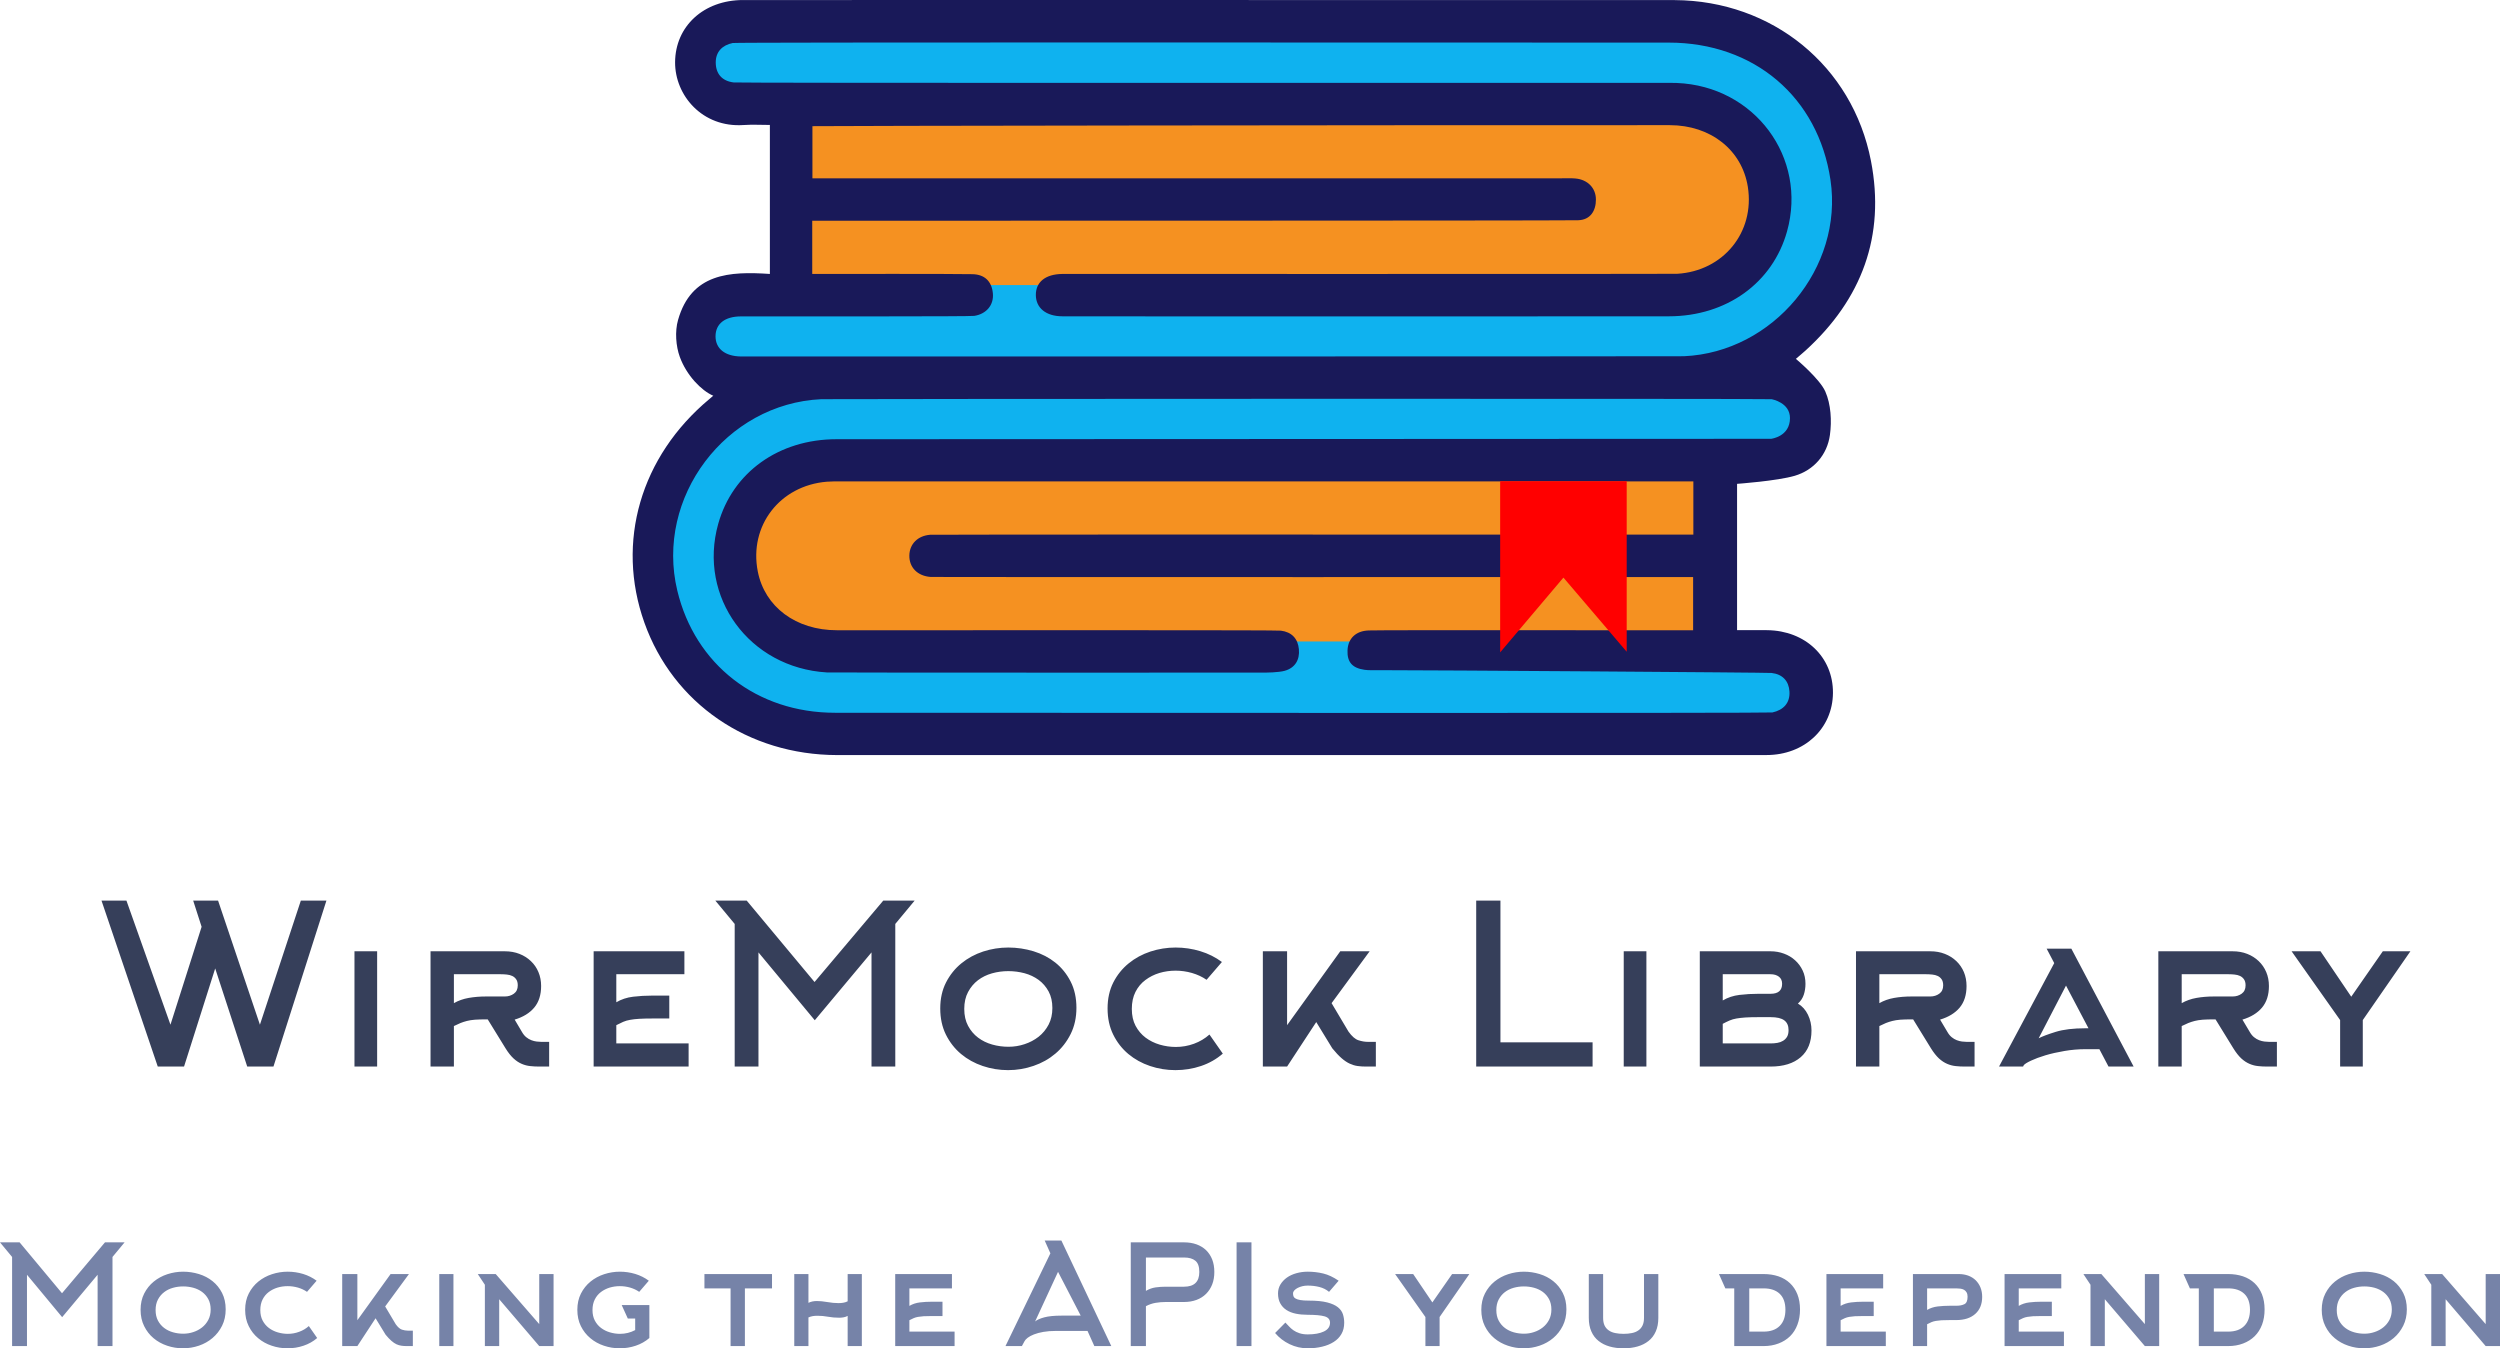 <svg id="final_svg" viewBox="268.186 388.058 539.37 290.894" xmlns="http://www.w3.org/2000/svg" xmlns:xlink="http://www.w3.org/1999/xlink" xml:space="preserve">
      <g id="png_group" transform="translate(404.681, 388.058) scale(0.851)" opacity="1">
      <g height="162.873" width="267.994" transform="rotate(0)">
                  <style type="text/css">.st0{fill:#FFFFFF;}	.st1{fill:#D4D4D4;}	.st2{fill:#191959;}	.st3{fill:#FF0000;}</style>
          <g id="color_index_2" fill="rgba(15, 178, 239, 1)">
                          <path d="M298.947,174.721c0.065,11.087-4.561,14.833-14.022,14.833		c-64.835,0.027-218.838,0.027-231.012,0.009c-22.146-0.027-42.078-12.438-47.934-32.928		c-10.986-38.437,21.827-56.812,21.417-56.529c-2.941-1.266-11.612-4.869-12.559-13.616		c-1.304-12.043,12.322-14.085,22.339-13.412V26.413c-2.176,0-21.912,2.668-22.959-10.065		C13.485,7.436,20.722,1.886,30.511,1.877c23.166-0.027,208.447,0.018,231.622,0.009		C286.319,2.05,307.216,21.615,309,45.696c1.965,26.529-18.115,43.987-18.907,44.679c0,0,7.844,3.755,8.733,13.234		c1.668,17.787-21.222,15.612-21.222,15.612v44.979C277.604,164.2,298.435,160.739,298.947,174.721z"></path>
                      </g>
          <g id="color_index_1" fill="rgba(245, 145, 33, 1)">
                          <path d="M47.16,162.624h226.623v-43.403H47.16C21.012,119.221,15.698,160.867,47.16,162.624z"></path>
              <path d="M268.192,28.869H41.569v43.403H268.192C298.841,70.179,291.527,25.31,268.192,28.869z"></path>
                      </g>
          <g id="color_index_0" fill="rgba(25, 25, 89, 1)">
                          <path d="M287.625,159.762c-2.461-0.029-7.631-0.004-7.631-0.004s0-12.892,0-19.089		c0-6.152,0-18.003,0-18.003s10.168-0.726,14.641-2.049c4.815-1.425,8.215-5.328,8.9-10.343		c0.491-3.595,0.257-7.765-1.169-11.013c-1.415-3.222-7.463-8.283-7.463-8.283c0.809-0.704,1.644-1.377,2.437-2.099		c14.274-12.999,20.287-29.069,16.599-48.072c-4.69-24.169-25.06-40.615-49.729-40.781		C240.578,0.027,51.615-0.019,27.984,0.009c-9.975,0.012-17.17,6.637-17.226,15.759		c-0.051,8.396,6.895,16.639,17.357,15.931c2.217-0.15,4.452-0.022,6.672-0.022c0,12.819,0,25.1,0,37.774		c-10.22-0.688-19.926-0.195-23.287,11.692c-0.819,2.896-0.543,6.613,0.457,9.351		c1.703,4.662,5.447,8.525,8.444,9.821c0.416-0.292-0.603,0.561-0.968,0.865		C2.003,115.718-4.3,137.417,2.968,157.845c7.286,20.478,26.303,33.552,48.887,33.585		c12.413,0.018,169.479,0.013,235.6-0.008c9.651-0.003,16.799-6.768,16.847-15.775		C304.351,166.577,297.324,159.876,287.625,159.762z M27.477,80.214c18.521-0.02,57.97,0.052,59.139-0.133		c3.098-0.49,4.99-2.783,4.705-5.732c-0.298-3.083-2.138-4.783-5.189-4.84		c-5.853-0.108-32.797-0.059-40.605-0.059c0-4.609-0-8.845-0-13.492c1.291,0.001,188.578,0.011,194.148-0.121		c3.116-0.074,4.55-2.378,4.533-5.282c-0.017-2.885-2.088-5.032-5.216-5.308c-1.186-0.105-2.388-0.042-3.583-0.042		c-61.776-0.001-123.553-0.001-185.329-0.001c-1.419,0-2.839,0-4.504,0c0-4.438,0-8.68,0-13.217		c0.813-0.085,145.778-0.29,217.352-0.256c10.429,0.005,18.328,6.359,19.795,15.628		c1.821,11.505-6.198,21.373-17.946,22.056c-1.31,0.076-154.978,0.023-155.934,0.04		c-4.21,0.072-6.659,2.057-6.626,5.359c0.032,3.256,2.557,5.367,6.713,5.376		c17.684,0.035,35.369,0.016,53.053,0.016c33.577,0,67.153,0.027,100.73-0.014		c14.636-0.018,26.319-8.488,29.953-21.539c5.214-18.725-8.227-36.817-27.958-37.619		c-1.312-0.053-2.628-0.026-3.943-0.026c-76.951-0.001-233.731,0.058-235.148-0.107		c-2.935-0.343-4.537-2.181-4.553-5.038c-0.016-2.728,1.657-4.412,4.299-4.96		c1.036-0.215,159.27-0.126,237.297-0.104c21.688,0.006,37.899,13.823,41.02,34.834		c3.304,22.242-14.505,43.669-37.145,44.678c-1.551,0.069-238.501,0.07-239.098,0.062		c-4.016-0.055-6.435-1.985-6.426-5.122C21.021,82.095,23.363,80.219,27.477,80.214z M288.945,180.623		c-0.917,0.198-159.392,0.102-237.657,0.08c-19.802-0.005-35.471-12.202-39.972-30.977		c-5.659-23.605,12.254-47.408,36.528-48.524c1.551-0.071,239.717-0.179,240.885,0.005		c0.168,0.026,4.675,0.856,4.675,4.786c0,4.716-4.776,5.255-4.776,5.255s-159.395,0.088-236.944,0.102		c-14.65,0.003-26.336,8.408-29.993,21.464c-5.203,18.575,7.891,36.492,27.538,37.663		c1.31,0.078,111.129,0.049,111.129,0.049s3.38-0.018,4.95-0.462c2.635-0.744,3.845-2.778,3.596-5.473		c-0.25-2.707-1.84-4.361-4.566-4.706c-1.296-0.164-58.431-0.089-112.559-0.104		c-10.396-0.003-18.301-5.923-20.059-14.912c-2.26-11.555,5.575-21.754,17.494-22.744		c1.188-0.099,2.388-0.074,3.582-0.074c70.618-0.003,141.237-0.003,211.856-0.003c1.295,0,2.59,0,4.26,0		c0,4.678,0,8.834,0,13.492c-1.458,0-2.838,0-4.219,0c-61.896,0-188.083-0.06-189.271,0.035		c-3.157,0.254-5.222,2.343-5.275,5.243c-0.056,3.047,2.088,5.226,5.425,5.454		c1.071,0.073,193.279,0.023,193.279,0.023l0,13.492c0,0-14.195-0.002-17.616,0.001		c-4.062,0.003-60.555-0.074-64.614,0.047c-3.301,0.098-5.266,2.055-5.388,5.036		c-0.119,2.924,1.149,4.491,4.292,4.939c1.057,0.15,2.146,0.095,3.22,0.095		c14.578,0.005,98.953,0.588,100.016,0.71c2.78,0.319,4.364,2.06,4.516,4.718		C293.444,178.228,291.747,180.018,288.945,180.623z"></path>
                      </g>
          <g id="color_index_3" fill="rgba(255, 0, 0, 1)">
                          <polygon points="252.012,165.236 235.971,146.434 219.931,165.393 219.931,121.991 252.012,121.991 	"></polygon>
                      </g>
              </g>
    </g>
    <g id="text_group" transform="rotate(0)" opacity="1">
      <g id="text_layer_1_0" fill="rgba(54, 63, 90, 1)" transform="translate(288.403, 577.316)">
                  <path d="M44.69 5.04L50.21 5.04L38.78 40.85L33.12 40.85L26.21 19.68L19.49 40.85L13.82 40.85L1.68 5.04L7.06 5.04L16.56 31.82L23.28 10.70L21.46 5.04L26.83 5.04L35.86 31.82L44.69 5.04ZM61.15 40.85L56.26 40.85L56.26 15.98L61.15 15.98L61.15 40.85ZM90.82 30.72L92.35 33.31Q92.78 34.08 93.31 34.51Q93.84 34.94 94.42 35.16Q94.99 35.38 95.54 35.45Q96.10 35.52 96.53 35.52L96.53 35.52L98.26 35.52L98.26 40.85L96.10 40.85Q95.14 40.85 94.20 40.75Q93.26 40.66 92.35 40.27Q91.44 39.89 90.58 39.10Q89.71 38.30 88.85 36.91L88.85 36.91L85.01 30.67L84.67 30.67Q83.23 30.67 82.25 30.74Q81.26 30.82 80.52 31.01Q79.78 31.20 79.13 31.46Q78.48 31.73 77.71 32.11L77.71 32.11L77.71 40.85L72.67 40.85L72.67 15.98L88.70 15.98Q90.43 15.98 91.85 16.54Q93.26 17.09 94.32 18.10Q95.38 19.10 95.95 20.47Q96.53 21.84 96.53 23.47L96.53 23.47Q96.53 26.35 95.04 28.13Q93.55 29.90 90.82 30.72L90.82 30.72ZM84.67 25.73L88.70 25.73Q89.81 25.73 90.65 25.13Q91.49 24.53 91.49 23.33L91.49 23.33Q91.49 22.51 91.15 22.03Q90.82 21.55 90.31 21.31Q89.81 21.07 89.14 21Q88.46 20.93 87.84 20.93L87.84 20.93L77.71 20.93L77.71 27.17Q79.15 26.35 80.90 26.04Q82.66 25.73 84.67 25.73L84.67 25.73ZM112.75 31.92L112.75 35.86L128.35 35.86L128.35 40.85L107.86 40.85L107.86 15.98L127.44 15.98L127.44 20.93L112.75 20.93L112.75 26.98Q114.38 26.02 116.38 25.78Q118.37 25.54 120.53 25.54L120.53 25.54L124.18 25.54L124.18 30.48L120.53 30.48Q118.80 30.48 117.67 30.55Q116.54 30.62 115.73 30.77Q114.91 30.91 114.24 31.20Q113.57 31.49 112.75 31.92L112.75 31.92ZM167.81 16.22L155.57 30.86L143.42 16.22L143.42 40.85L138.29 40.85L138.29 10.08L134.11 5.04L140.88 5.04L155.52 22.61L170.35 5.04L177.12 5.04L172.94 10.08L172.94 40.85L167.81 40.85L167.81 16.22ZM206.83 28.22L206.83 28.22Q206.83 26.16 206.02 24.65Q205.20 23.14 203.86 22.15Q202.51 21.17 200.81 20.71Q199.10 20.26 197.33 20.26L197.33 20.26Q195.50 20.26 193.80 20.74Q192.10 21.22 190.78 22.22Q189.46 23.23 188.64 24.77Q187.82 26.30 187.82 28.42L187.82 28.42Q187.82 30.53 188.64 32.06Q189.46 33.60 190.80 34.61Q192.14 35.62 193.85 36.10Q195.55 36.58 197.38 36.58L197.38 36.58Q199.15 36.58 200.83 36.02Q202.51 35.47 203.86 34.42Q205.20 33.36 206.02 31.80Q206.83 30.24 206.83 28.22ZM212.02 28.18L212.02 28.18Q212.02 31.34 210.77 33.84Q209.52 36.34 207.48 38.06Q205.44 39.79 202.78 40.70Q200.11 41.62 197.28 41.62L197.28 41.62Q194.45 41.62 191.81 40.73Q189.17 39.84 187.13 38.14Q185.09 36.43 183.86 33.96Q182.64 31.49 182.64 28.32L182.64 28.32Q182.64 25.15 183.89 22.70Q185.14 20.26 187.20 18.58Q189.26 16.90 191.90 16.03Q194.54 15.17 197.33 15.17L197.33 15.17Q200.11 15.17 202.78 15.98Q205.44 16.80 207.48 18.43Q209.52 20.06 210.77 22.51Q212.02 24.96 212.02 28.18ZM240.72 33.94L243.60 38.06Q241.54 39.84 238.90 40.73Q236.26 41.62 233.38 41.62L233.38 41.62Q230.54 41.62 227.90 40.73Q225.26 39.84 223.22 38.14Q221.18 36.43 219.96 33.96Q218.74 31.49 218.74 28.32L218.74 28.32Q218.74 25.15 219.98 22.70Q221.23 20.26 223.30 18.58Q225.36 16.90 228 16.03Q230.64 15.17 233.42 15.17L233.42 15.17Q236.16 15.17 238.75 15.96Q241.34 16.75 243.41 18.29L243.41 18.29L240.10 22.13Q238.70 21.17 236.95 20.66Q235.20 20.16 233.42 20.16L233.42 20.16Q231.60 20.16 229.92 20.66Q228.24 21.17 226.90 22.18Q225.55 23.18 224.76 24.74Q223.97 26.30 223.97 28.42L223.97 28.42Q223.97 30.53 224.78 32.06Q225.60 33.60 226.94 34.61Q228.29 35.62 229.99 36.12Q231.70 36.62 233.47 36.62L233.47 36.62Q235.49 36.62 237.38 35.93Q239.28 35.23 240.72 33.94L240.72 33.94ZM263.76 31.25L257.47 40.85L252.24 40.85L252.24 15.98L257.47 15.98L257.47 31.92L268.94 15.98L275.28 15.98L267.07 27.17L270.72 33.31Q271.82 34.85 272.88 35.18Q273.94 35.52 274.90 35.52L274.90 35.52L276.62 35.52L276.62 40.85L274.46 40.85Q273.50 40.85 272.66 40.73Q271.82 40.61 270.98 40.22Q270.14 39.84 269.23 39.05Q268.32 38.26 267.22 36.91L267.22 36.91L263.76 31.25ZM323.38 40.85L298.27 40.85L298.27 5.04L303.50 5.04L303.50 35.62L323.38 35.62L323.38 40.85ZM334.99 40.85L330.10 40.85L330.10 15.98L334.99 15.98L334.99 40.85ZM351.46 20.93L351.46 26.59Q353.09 25.63 355.08 25.39Q357.07 25.15 359.23 25.15L359.23 25.15L361.78 25.15Q364.27 25.15 364.27 22.99L364.27 22.99Q364.27 21.98 363.58 21.46Q362.88 20.93 361.78 20.93L361.78 20.93L351.46 20.93ZM351.46 31.63L351.46 35.86L361.78 35.86Q362.54 35.86 363.24 35.74Q363.94 35.62 364.46 35.30Q364.99 34.99 365.33 34.44Q365.66 33.89 365.66 32.98L365.66 32.98Q365.66 31.58 364.75 30.89Q363.84 30.19 361.78 30.19L361.78 30.19L359.23 30.19Q357.50 30.19 356.38 30.26Q355.25 30.34 354.43 30.48Q353.62 30.62 352.94 30.91Q352.27 31.20 351.46 31.63L351.46 31.63ZM370.61 33.07L370.61 33.07Q370.61 36.82 368.28 38.83Q365.95 40.85 361.78 40.85L361.78 40.85L346.51 40.85L346.51 15.98L361.78 15.98Q363.31 15.98 364.68 16.49Q366.05 16.99 367.08 17.93Q368.11 18.86 368.71 20.14Q369.31 21.41 369.31 22.99L369.31 22.99Q369.31 24.24 368.95 25.34Q368.59 26.45 367.68 27.26L367.68 27.26Q369.07 28.08 369.84 29.66Q370.61 31.25 370.61 33.07ZM398.35 30.72L399.89 33.31Q400.32 34.08 400.85 34.51Q401.38 34.94 401.95 35.16Q402.53 35.38 403.08 35.45Q403.63 35.52 404.06 35.52L404.06 35.52L405.79 35.52L405.79 40.85L403.63 40.85Q402.67 40.85 401.74 40.75Q400.80 40.66 399.89 40.27Q398.98 39.89 398.11 39.10Q397.25 38.30 396.38 36.91L396.38 36.91L392.54 30.67L392.21 30.67Q390.77 30.67 389.78 30.74Q388.80 30.82 388.06 31.01Q387.31 31.20 386.66 31.46Q386.02 31.73 385.25 32.11L385.25 32.11L385.25 40.85L380.21 40.85L380.21 15.98L396.24 15.98Q397.97 15.98 399.38 16.54Q400.80 17.09 401.86 18.10Q402.91 19.10 403.49 20.47Q404.06 21.84 404.06 23.47L404.06 23.47Q404.06 26.35 402.58 28.13Q401.09 29.90 398.35 30.72L398.35 30.72ZM392.21 25.73L396.24 25.73Q397.34 25.73 398.18 25.13Q399.02 24.53 399.02 23.33L399.02 23.33Q399.02 22.51 398.69 22.03Q398.35 21.55 397.85 21.31Q397.34 21.07 396.67 21Q396 20.93 395.38 20.93L395.38 20.93L385.25 20.93L385.25 27.17Q386.69 26.35 388.44 26.04Q390.19 25.73 392.21 25.73L392.21 25.73ZM429.70 32.59L430.37 32.59L425.52 23.38L419.62 34.75Q420.82 34.13 423.31 33.36Q425.81 32.59 429.70 32.59L429.70 32.59ZM422.98 18.53L421.34 15.41L426.67 15.41L440.11 40.85L434.69 40.85L432.72 37.10L429.74 37.10Q427.44 37.10 425.18 37.49Q422.93 37.87 421.08 38.42Q419.23 38.98 417.96 39.58Q416.69 40.18 416.40 40.56L416.40 40.56L416.26 40.85L411.07 40.85L422.98 18.53ZM463.58 30.72L465.12 33.31Q465.55 34.08 466.08 34.51Q466.61 34.94 467.18 35.16Q467.76 35.38 468.31 35.45Q468.86 35.52 469.30 35.52L469.30 35.52L471.02 35.52L471.02 40.85L468.86 40.85Q467.90 40.85 466.97 40.75Q466.03 40.66 465.12 40.27Q464.21 39.89 463.34 39.10Q462.48 38.30 461.62 36.91L461.62 36.91L457.78 30.67L457.44 30.67Q456.00 30.67 455.02 30.74Q454.03 30.82 453.29 31.01Q452.54 31.20 451.90 31.46Q451.25 31.73 450.48 32.11L450.48 32.11L450.48 40.85L445.44 40.85L445.44 15.98L461.47 15.98Q463.20 15.98 464.62 16.54Q466.03 17.09 467.09 18.10Q468.14 19.10 468.72 20.47Q469.30 21.84 469.30 23.47L469.30 23.47Q469.30 26.35 467.81 28.13Q466.32 29.90 463.58 30.72L463.58 30.72ZM457.44 25.73L461.47 25.73Q462.58 25.73 463.42 25.13Q464.26 24.53 464.26 23.33L464.26 23.33Q464.26 22.51 463.92 22.03Q463.58 21.55 463.08 21.31Q462.58 21.07 461.90 21Q461.23 20.93 460.61 20.93L460.61 20.93L450.48 20.93L450.48 27.17Q451.92 26.35 453.67 26.04Q455.42 25.73 457.44 25.73L457.44 25.73ZM499.82 15.98L489.55 30.82L489.55 40.85L484.66 40.85L484.66 30.82L474.19 15.98L480.43 15.98L487.06 25.78L493.87 15.98L499.82 15.98Z"></path>
              </g>
    </g>
    <g id="tagline_group" transform="rotate(0)" opacity="1">
      <g id="text_layer_2_0" fill="rgba(118, 131, 168, 1)" transform="translate(266.836, 652.942)">
                  <path d="M22.41 10.14L14.76 19.29L7.17 10.14L7.17 25.53L3.96 25.53L3.96 6.30L1.35 3.15L5.58 3.15L14.73 14.13L24 3.15L28.23 3.15L25.62 6.30L25.62 25.53L22.41 25.53L22.41 10.14ZM46.80 17.64L46.80 17.64Q46.80 16.35 46.29 15.40Q45.78 14.46 44.94 13.84Q44.10 13.23 43.03 12.94Q41.97 12.66 40.86 12.66L40.86 12.66Q39.72 12.66 38.66 12.96Q37.59 13.26 36.77 13.89Q35.94 14.52 35.43 15.48Q34.92 16.44 34.92 17.76L34.92 17.76Q34.92 19.08 35.43 20.04Q35.94 21.00 36.78 21.63Q37.62 22.26 38.69 22.56Q39.75 22.86 40.89 22.86L40.89 22.86Q42 22.86 43.05 22.51Q44.10 22.17 44.94 21.51Q45.78 20.85 46.29 19.88Q46.80 18.90 46.80 17.64ZM50.04 17.61L50.04 17.61Q50.04 19.59 49.26 21.15Q48.48 22.71 47.20 23.79Q45.93 24.87 44.27 25.44Q42.60 26.01 40.83 26.01L40.83 26.01Q39.06 26.01 37.41 25.45Q35.76 24.90 34.48 23.83Q33.21 22.77 32.45 21.22Q31.68 19.68 31.68 17.70L31.68 17.70Q31.68 15.72 32.46 14.19Q33.24 12.66 34.53 11.61Q35.82 10.56 37.47 10.02Q39.12 9.48 40.86 9.48L40.86 9.48Q42.60 9.48 44.27 9.99Q45.93 10.50 47.20 11.52Q48.48 12.54 49.26 14.07Q50.04 15.60 50.04 17.61ZM67.98 21.21L69.78 23.79Q68.49 24.90 66.84 25.45Q65.19 26.01 63.39 26.01L63.39 26.01Q61.62 26.01 59.97 25.45Q58.32 24.90 57.05 23.83Q55.77 22.77 55.01 21.22Q54.24 19.68 54.24 17.70L54.24 17.70Q54.24 15.72 55.02 14.19Q55.80 12.66 57.09 11.61Q58.38 10.56 60.03 10.02Q61.68 9.48 63.42 9.48L63.42 9.48Q65.13 9.48 66.75 9.97Q68.37 10.47 69.66 11.43L69.66 11.43L67.59 13.83Q66.72 13.23 65.63 12.91Q64.53 12.60 63.42 12.60L63.42 12.60Q62.28 12.60 61.23 12.91Q60.18 13.23 59.34 13.86Q58.50 14.49 58.01 15.46Q57.51 16.44 57.51 17.76L57.51 17.76Q57.51 19.08 58.02 20.04Q58.53 21.00 59.37 21.63Q60.21 22.26 61.27 22.57Q62.34 22.89 63.45 22.89L63.45 22.89Q64.71 22.89 65.89 22.45Q67.08 22.02 67.98 21.21L67.98 21.21ZM82.38 19.53L78.45 25.53L75.18 25.53L75.18 9.99L78.45 9.99L78.45 19.95L85.62 9.99L89.58 9.99L84.45 16.98L86.73 20.82Q87.42 21.78 88.08 21.99Q88.74 22.20 89.34 22.20L89.34 22.20L90.42 22.20L90.42 25.53L89.07 25.53Q88.47 25.53 87.94 25.45Q87.42 25.38 86.89 25.14Q86.37 24.90 85.80 24.40Q85.23 23.91 84.54 23.07L84.54 23.07L82.38 19.53ZM99.18 25.53L96.12 25.53L96.12 9.99L99.18 9.99L99.18 25.53ZM104.43 9.99L108.30 9.99L117.69 20.79L117.69 9.99L120.78 9.99L120.78 25.53L117.69 25.53L109.05 15.42L109.05 25.53L105.96 25.53L105.96 12.30L104.43 9.99ZM141.45 16.68L141.45 23.79Q140.16 24.90 138.51 25.45Q136.86 26.01 135.06 26.01L135.06 26.01Q133.29 26.01 131.64 25.45Q129.99 24.90 128.72 23.83Q127.44 22.77 126.67 21.22Q125.91 19.68 125.91 17.70L125.91 17.70Q125.91 15.72 126.69 14.19Q127.47 12.66 128.76 11.61Q130.05 10.56 131.70 10.02Q133.35 9.48 135.09 9.48L135.09 9.48Q136.80 9.48 138.42 9.97Q140.04 10.47 141.33 11.43L141.33 11.43L139.26 13.83Q138.39 13.23 137.30 12.91Q136.20 12.60 135.09 12.60L135.09 12.60Q133.95 12.60 132.90 12.91Q131.85 13.23 131.01 13.86Q130.17 14.49 129.68 15.46Q129.18 16.44 129.18 17.76L129.18 17.76Q129.18 19.08 129.69 20.04Q130.20 21.00 131.04 21.63Q131.88 22.26 132.94 22.57Q134.01 22.89 135.12 22.89L135.12 22.89Q136.86 22.89 138.39 22.08L138.39 22.08L138.39 19.59L136.80 19.59L135.48 16.68L141.45 16.68ZM167.91 13.08L162.06 13.08L162.06 25.53L158.97 25.53L158.97 13.08L153.33 13.08L153.33 9.99L167.91 9.99L167.91 13.08ZM175.77 19.35L175.77 25.53L172.71 25.53L172.71 9.99L175.77 9.99L175.77 16.20Q176.55 15.81 177.60 15.81L177.60 15.81Q178.56 15.81 179.83 16.03Q181.11 16.26 182.28 16.26L182.28 16.26Q182.79 16.26 183.27 16.18Q183.75 16.11 184.23 15.87L184.23 15.87L184.23 9.99L187.29 9.99L187.29 25.53L184.23 25.53L184.23 19.02Q183.78 19.26 183.33 19.33Q182.88 19.41 182.40 19.41L182.40 19.41Q181.14 19.41 180.00 19.20Q178.86 18.99 177.72 18.99L177.72 18.99Q177.21 18.99 176.73 19.06Q176.25 19.14 175.77 19.35L175.77 19.35ZM197.55 19.95L197.55 22.41L207.30 22.41L207.30 25.53L194.49 25.53L194.49 9.99L206.73 9.99L206.73 13.08L197.55 13.08L197.55 16.86Q198.57 16.26 199.81 16.11Q201.06 15.96 202.41 15.96L202.41 15.96L204.69 15.96L204.69 19.05L202.41 19.05Q201.33 19.05 200.63 19.09Q199.92 19.14 199.41 19.23Q198.90 19.32 198.48 19.50Q198.06 19.68 197.55 19.95L197.55 19.95ZM227.97 5.52L226.74 2.76L230.34 2.76L241.11 25.53L237.45 25.53L235.98 22.26L229.17 22.26Q227.64 22.26 226.45 22.47Q225.27 22.68 224.43 23.01Q223.59 23.34 223.08 23.73Q222.57 24.12 222.39 24.48L222.39 24.48L221.82 25.53L218.28 25.53L227.97 5.52ZM230.37 18.96L234.51 18.96L229.62 9.51L224.67 20.22Q225.27 19.71 226.65 19.33Q228.03 18.96 230.37 18.96L230.37 18.96ZM252.84 12.72L256.80 12.72Q260.10 12.72 260.10 9.54L260.10 9.54Q260.10 7.83 259.26 7.13Q258.42 6.42 256.80 6.42L256.80 6.42L248.58 6.42L248.58 13.62Q249.60 13.02 250.66 12.87Q251.73 12.72 252.84 12.72L252.84 12.72ZM248.58 25.53L245.31 25.53L245.31 3.15L256.80 3.15Q258.27 3.15 259.49 3.58Q260.70 4.02 261.56 4.84Q262.41 5.67 262.88 6.85Q263.34 8.04 263.34 9.54L263.34 9.54Q263.34 11.04 262.88 12.22Q262.41 13.41 261.56 14.26Q260.70 15.12 259.49 15.57Q258.27 16.02 256.80 16.02L256.80 16.02L252.84 16.02Q251.76 16.02 250.68 16.20Q249.60 16.38 248.58 16.92L248.58 16.92L248.58 25.53ZM271.35 25.53L268.14 25.53L268.14 3.15L271.35 3.15L271.35 25.53ZM290.16 11.43L288.09 13.83Q287.19 13.08 286.00 12.78Q284.82 12.48 283.47 12.48L283.47 12.48Q282.90 12.48 282.34 12.61Q281.79 12.75 281.34 12.97Q280.89 13.20 280.60 13.51Q280.32 13.83 280.32 14.16L280.32 14.16Q280.32 14.52 280.42 14.80Q280.53 15.09 280.88 15.28Q281.22 15.48 281.89 15.60Q282.57 15.72 283.71 15.72L283.71 15.72Q286.17 15.72 287.69 16.11Q289.20 16.50 290.01 17.16Q290.82 17.82 291.09 18.69Q291.36 19.56 291.36 20.49L291.36 20.49Q291.36 21.90 290.76 22.93Q290.16 23.97 289.09 24.64Q288.03 25.32 286.59 25.66Q285.15 26.01 283.50 26.01L283.50 26.01Q281.43 26.01 279.58 25.12Q277.74 24.24 276.45 22.71L276.45 22.71L278.67 20.46Q279.03 20.82 279.44 21.27Q279.84 21.72 280.39 22.11Q280.95 22.50 281.70 22.75Q282.45 23.01 283.50 23.01L283.50 23.01Q285.66 23.01 286.98 22.38Q288.30 21.75 288.30 20.49L288.30 20.49Q288.30 19.44 287.11 19.11Q285.93 18.78 283.50 18.78L283.50 18.78Q282.09 18.78 280.92 18.54Q279.75 18.30 278.89 17.74Q278.04 17.19 277.56 16.30Q277.08 15.42 277.08 14.16L277.08 14.16Q277.08 13.11 277.60 12.24Q278.13 11.37 279 10.75Q279.87 10.14 281.04 9.81Q282.21 9.48 283.50 9.48L283.50 9.48Q285.21 9.48 286.83 9.87Q288.45 10.26 290.16 11.43L290.16 11.43ZM318.36 9.99L311.94 19.26L311.94 25.53L308.88 25.53L308.88 19.26L302.34 9.99L306.24 9.99L310.38 16.11L314.64 9.99L318.36 9.99ZM336.06 17.64L336.06 17.64Q336.06 16.35 335.55 15.40Q335.04 14.46 334.20 13.84Q333.36 13.23 332.29 12.94Q331.23 12.66 330.12 12.66L330.12 12.66Q328.98 12.66 327.91 12.96Q326.85 13.26 326.02 13.89Q325.20 14.52 324.69 15.48Q324.18 16.44 324.18 17.76L324.18 17.76Q324.18 19.08 324.69 20.04Q325.20 21.00 326.04 21.63Q326.88 22.26 327.94 22.56Q329.01 22.86 330.15 22.86L330.15 22.86Q331.26 22.86 332.31 22.51Q333.36 22.17 334.20 21.51Q335.04 20.85 335.55 19.88Q336.06 18.90 336.06 17.64ZM339.30 17.61L339.30 17.61Q339.30 19.59 338.52 21.15Q337.74 22.71 336.46 23.79Q335.19 24.87 333.52 25.44Q331.86 26.01 330.09 26.01L330.09 26.01Q328.32 26.01 326.67 25.45Q325.02 24.90 323.74 23.83Q322.47 22.77 321.70 21.22Q320.94 19.68 320.94 17.70L320.94 17.70Q320.94 15.72 321.72 14.19Q322.50 12.66 323.79 11.61Q325.08 10.56 326.73 10.02Q328.38 9.48 330.12 9.48L330.12 9.48Q331.86 9.48 333.52 9.99Q335.19 10.50 336.46 11.52Q337.74 12.54 338.52 14.07Q339.30 15.60 339.30 17.61ZM351.66 26.01L351.60 26.01Q349.98 26.01 348.62 25.62Q347.25 25.23 346.25 24.43Q345.24 23.64 344.69 22.39Q344.13 21.15 344.13 19.44L344.13 19.44L344.13 9.99L347.22 9.99L347.22 19.44Q347.22 20.43 347.53 21.09Q347.85 21.75 348.44 22.15Q349.02 22.56 349.83 22.72Q350.64 22.89 351.63 22.89L351.63 22.89Q352.62 22.89 353.43 22.72Q354.24 22.56 354.82 22.15Q355.41 21.75 355.72 21.09Q356.04 20.43 356.04 19.44L356.04 19.44L356.04 9.99L359.13 9.99L359.13 19.44Q359.13 21.15 358.57 22.39Q358.02 23.64 357.01 24.43Q356.01 25.23 354.64 25.62Q353.28 26.01 351.66 26.01L351.66 26.01ZM381.84 13.08L378.75 13.08L378.75 22.41L381.84 22.41Q384.09 22.41 385.32 21.18Q386.55 19.95 386.55 17.70L386.55 17.70Q386.55 15.42 385.32 14.25Q384.09 13.08 381.84 13.08L381.84 13.08ZM373.59 13.08L372.21 9.99L381.84 9.99Q383.58 9.99 385.04 10.48Q386.49 10.98 387.52 11.95Q388.56 12.93 389.13 14.35Q389.70 15.78 389.70 17.64L389.70 17.64Q389.70 19.44 389.14 20.91Q388.59 22.38 387.56 23.40Q386.52 24.42 385.06 24.97Q383.61 25.53 381.84 25.53L381.84 25.53L375.51 25.53L375.51 13.08L373.59 13.08ZM398.46 19.95L398.46 22.41L408.21 22.41L408.21 25.53L395.40 25.53L395.40 9.99L407.64 9.99L407.64 13.08L398.46 13.08L398.46 16.86Q399.48 16.26 400.73 16.11Q401.97 15.96 403.32 15.96L403.32 15.96L405.60 15.96L405.60 19.05L403.32 19.05Q402.24 19.05 401.54 19.09Q400.83 19.14 400.32 19.23Q399.81 19.32 399.39 19.50Q398.97 19.68 398.46 19.95L398.46 19.95ZM417.12 13.08L417.12 17.73Q418.14 17.13 419.40 16.98Q420.66 16.83 422.01 16.83L422.01 16.83L423.39 16.83Q424.50 16.83 425.18 16.48Q425.85 16.14 425.85 14.88L425.85 14.88Q425.85 14.31 425.64 13.95Q425.43 13.59 425.09 13.39Q424.74 13.20 424.31 13.14Q423.87 13.08 423.39 13.08L423.39 13.08L417.12 13.08ZM417.12 25.53L414.06 25.53L414.06 9.99L423.93 9.99Q425.04 9.99 425.99 10.33Q426.93 10.68 427.59 11.32Q428.25 11.97 428.63 12.88Q429.00 13.80 429.00 14.91L429.00 14.91Q429.00 17.25 427.52 18.58Q426.03 19.92 423.39 19.92L423.39 19.92L422.01 19.92Q420.93 19.92 420.23 19.96Q419.52 20.01 419.00 20.10Q418.47 20.19 418.05 20.37Q417.63 20.55 417.12 20.82L417.12 20.82L417.12 25.53ZM436.89 19.95L436.89 22.41L446.64 22.41L446.64 25.53L433.83 25.53L433.83 9.99L446.07 9.99L446.07 13.08L436.89 13.08L436.89 16.86Q437.91 16.26 439.16 16.11Q440.40 15.96 441.75 15.96L441.75 15.96L444.03 15.96L444.03 19.05L441.75 19.05Q440.67 19.05 439.97 19.09Q439.26 19.14 438.75 19.23Q438.24 19.32 437.82 19.50Q437.40 19.68 436.89 19.95L436.89 19.95ZM450.84 9.99L454.71 9.99L464.10 20.79L464.10 9.99L467.19 9.99L467.19 25.53L464.10 25.53L455.46 15.42L455.46 25.53L452.37 25.53L452.37 12.30L450.84 9.99ZM482.07 13.08L478.98 13.08L478.98 22.41L482.07 22.41Q484.32 22.41 485.55 21.18Q486.78 19.95 486.78 17.70L486.78 17.70Q486.78 15.42 485.55 14.25Q484.32 13.08 482.07 13.08L482.07 13.08ZM473.82 13.08L472.44 9.99L482.07 9.99Q483.81 9.99 485.27 10.48Q486.72 10.98 487.76 11.95Q488.79 12.93 489.36 14.35Q489.93 15.78 489.93 17.64L489.93 17.64Q489.93 19.44 489.38 20.91Q488.82 22.38 487.79 23.40Q486.75 24.42 485.30 24.97Q483.84 25.53 482.07 25.53L482.07 25.53L475.74 25.53L475.74 13.08L473.82 13.08ZM517.38 17.64L517.38 17.64Q517.38 16.35 516.87 15.40Q516.36 14.46 515.52 13.84Q514.68 13.23 513.62 12.94Q512.55 12.66 511.44 12.66L511.44 12.66Q510.30 12.66 509.24 12.96Q508.17 13.26 507.35 13.89Q506.52 14.52 506.01 15.48Q505.50 16.44 505.50 17.76L505.50 17.76Q505.50 19.08 506.01 20.04Q506.52 21.00 507.36 21.63Q508.20 22.26 509.27 22.56Q510.33 22.86 511.47 22.86L511.47 22.86Q512.58 22.86 513.63 22.51Q514.68 22.17 515.52 21.51Q516.36 20.85 516.87 19.88Q517.38 18.90 517.38 17.64ZM520.62 17.61L520.62 17.61Q520.62 19.59 519.84 21.15Q519.06 22.71 517.79 23.79Q516.51 24.87 514.85 25.44Q513.18 26.01 511.41 26.01L511.41 26.01Q509.64 26.01 507.99 25.45Q506.34 24.90 505.07 23.83Q503.79 22.77 503.03 21.22Q502.26 19.68 502.26 17.70L502.26 17.70Q502.26 15.72 503.04 14.19Q503.82 12.66 505.11 11.61Q506.40 10.56 508.05 10.02Q509.70 9.48 511.44 9.48L511.44 9.48Q513.18 9.48 514.85 9.99Q516.51 10.50 517.79 11.52Q519.06 12.54 519.84 14.07Q520.62 15.60 520.62 17.61ZM524.37 9.99L528.24 9.99L537.63 20.79L537.63 9.99L540.72 9.99L540.72 25.53L537.63 25.53L528.99 15.42L528.99 25.53L525.90 25.53L525.90 12.30L524.37 9.99Z"></path>
              </g>
    </g>
  </svg>
